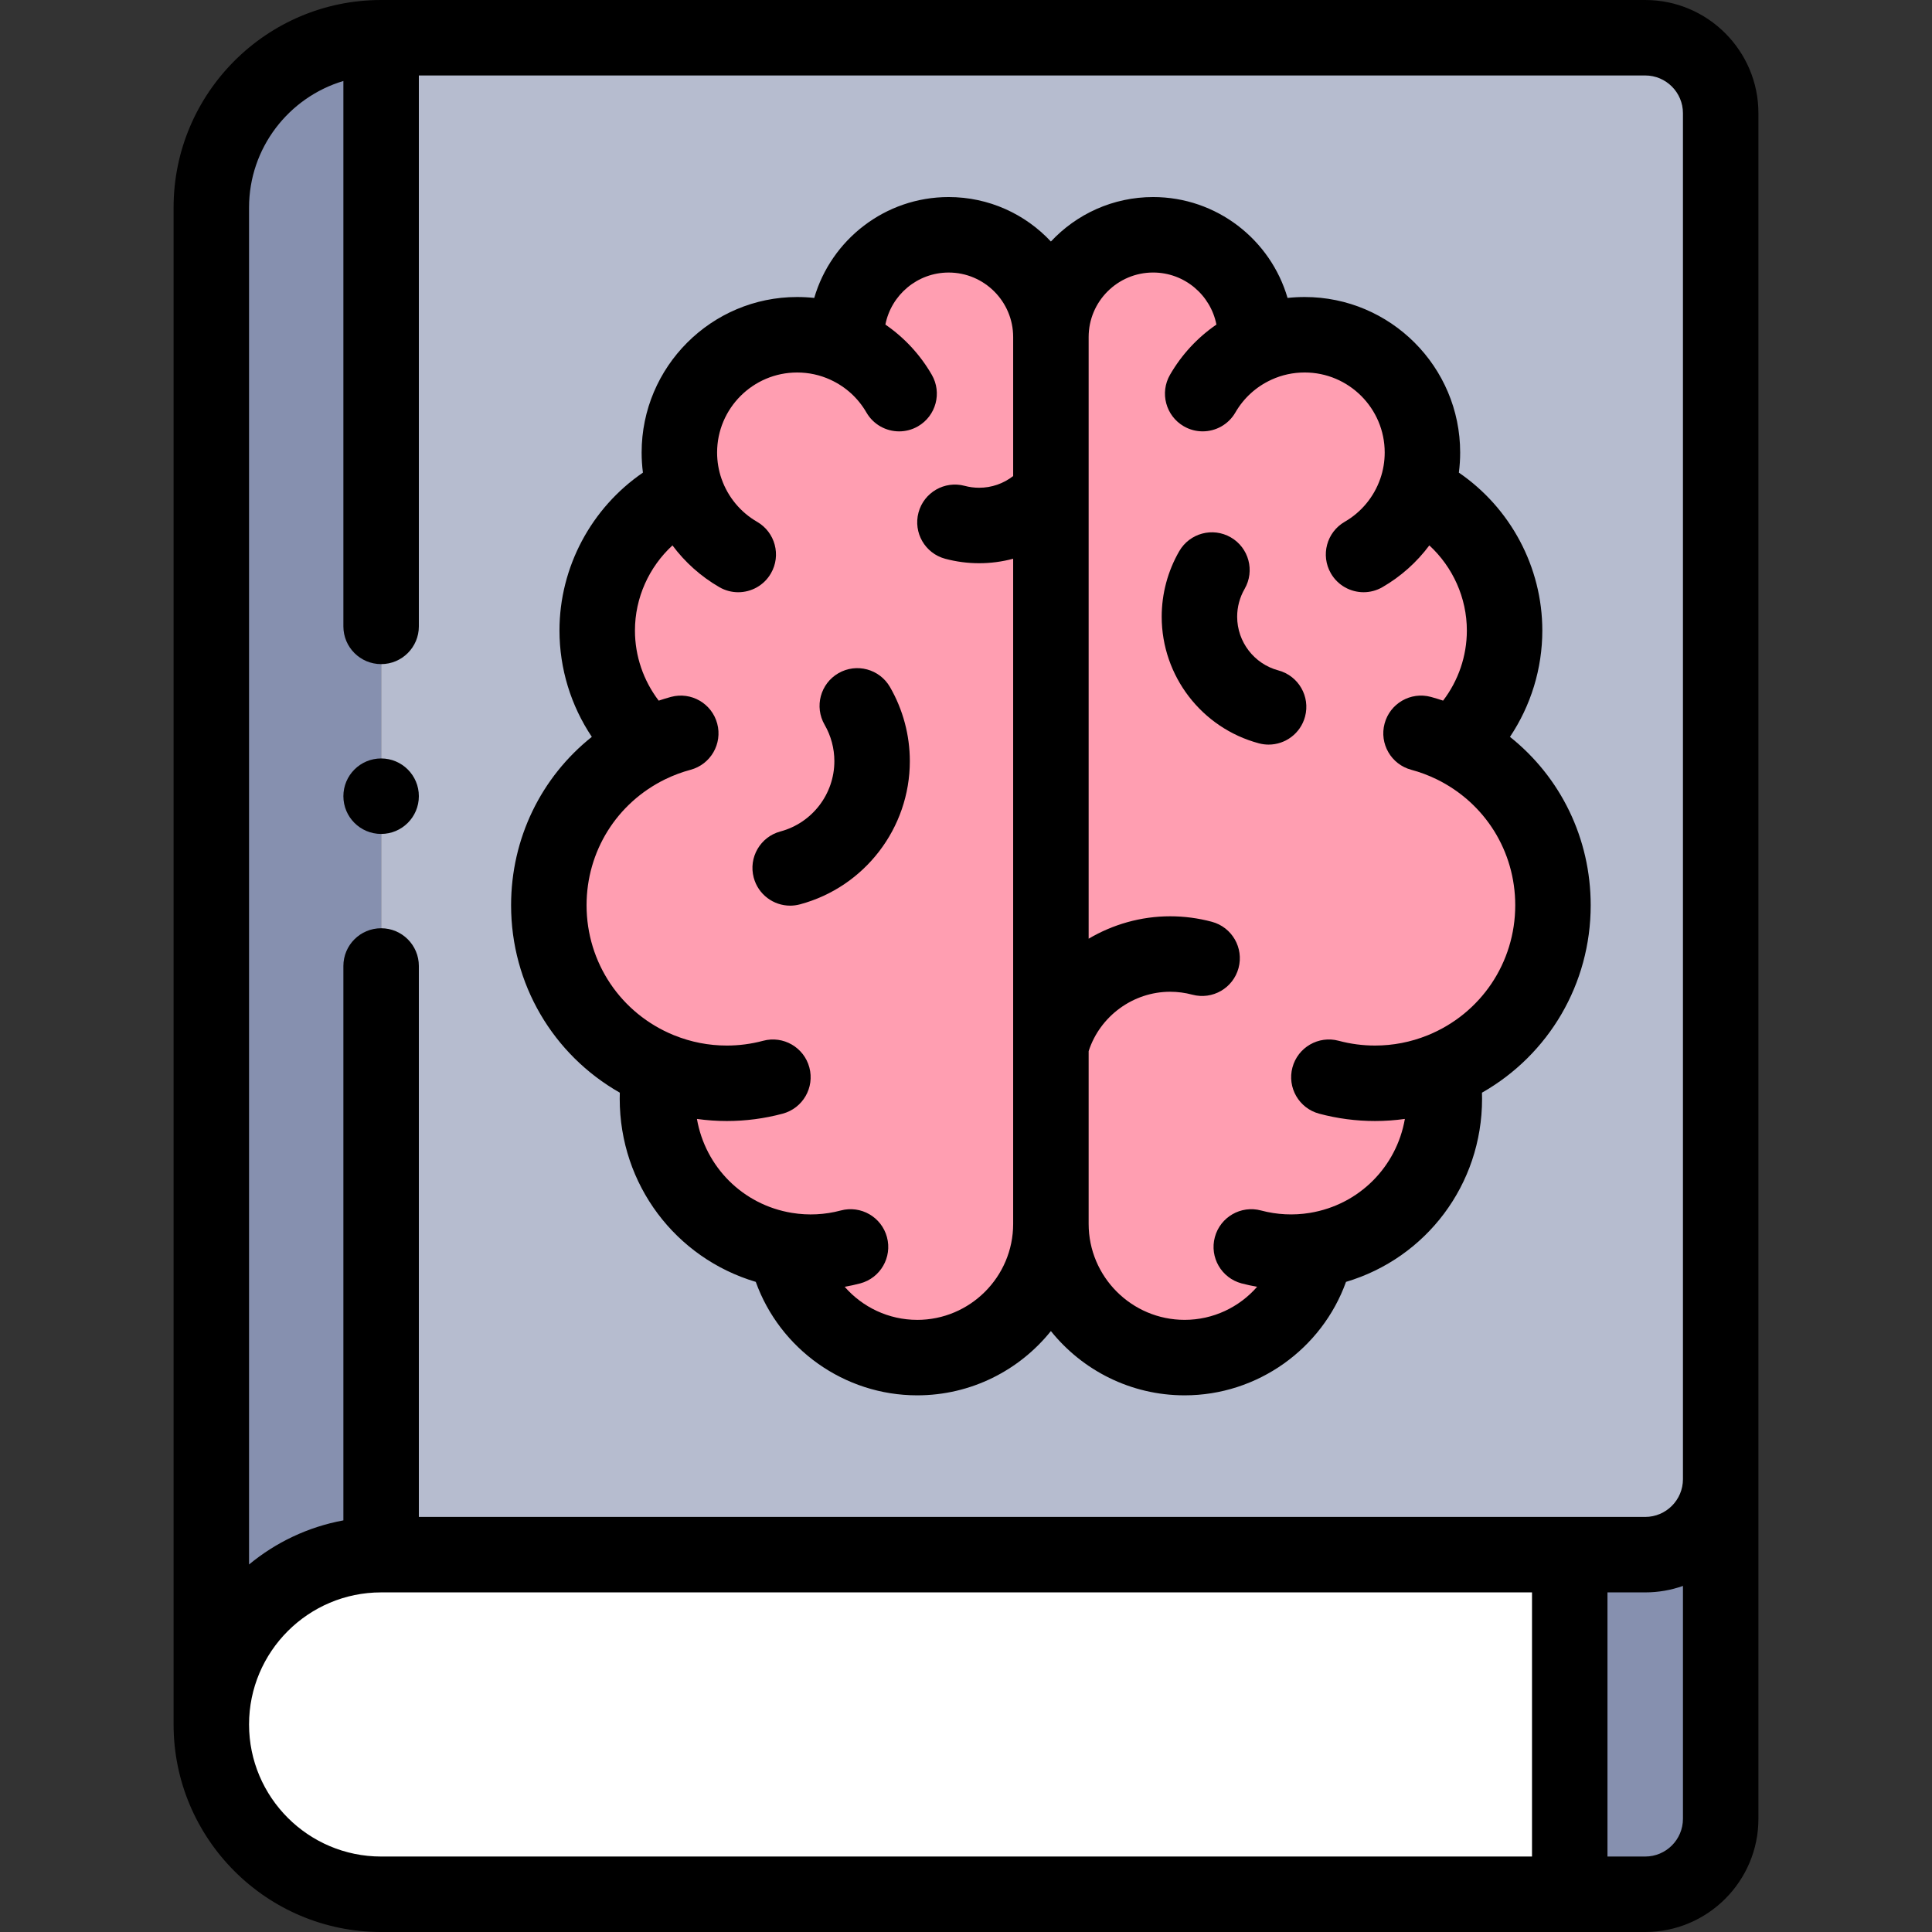 <svg id="Layer_1" enable-background="new 0 0 512.002 512.002" height="16" viewBox="0 0 512.002 512.002" width="16" xmlns="http://www.w3.org/2000/svg"><rect x="0" y="0" width="512.002" height="512.002" fill="#333333" stroke="none"/><g><g clip-rule="evenodd" fill-rule="evenodd"><path d="m436.001 10h-335v402.002h315 20.001c11 0 20-9 20-20v-362.002c-.001-10.999-9.001-20-20.001-20z" fill="#b6bccf"/><path d="m101.001 412.002v-402.002c-24.75 0-45 20.25-45 45v402.002c0-24.75 20.25-45 45-45z" fill="#8690af"/><path d="m416 412.002h-315c-24.75 0-45 20.25-45 45s20.25 45 45 45h315z" fill="#fff"/><path d="m416 412.002v90h20.001c11 0 20-9 20-20v-90c0 11-9 20-20 20z" fill="#8690af"/><g fill="#ff9eb1"><path d="m278.501 324.339v-235.022c0-14.902-12.192-27.094-27.094-27.094s-27.094 12.192-27.094 27.094v2.255c-3.975-1.835-8.399-2.86-13.063-2.86-17.235 0-31.207 13.972-31.207 31.207 0 3.613.616 7.081 1.745 10.308-13.888 6.462-23.517 20.538-23.517 36.865 0 12.098 5.288 22.96 13.677 30.405-15.69 7.663-26.499 23.774-26.499 42.411 0 19.799 12.199 36.747 29.49 43.744-.459 2.444-.702 4.965-.702 7.543 0 20.208 14.75 36.969 34.071 40.11 3.237 16.237 17.566 28.473 34.754 28.473 19.571.001 35.439-15.866 35.439-35.439z"/><path d="m278.501 89.317v235.022c0 19.573 15.867 35.441 35.441 35.441 17.188 0 31.517-12.236 34.754-28.473 19.321-3.141 34.071-19.902 34.071-40.11 0-2.578-.243-5.099-.702-7.543 17.29-6.997 29.49-23.944 29.49-43.744 0-18.637-10.809-34.748-26.499-42.411 8.389-7.445 13.677-18.307 13.677-30.405 0-16.327-9.629-30.403-23.517-36.865 1.129-3.227 1.745-6.696 1.745-10.308 0-17.235-13.972-31.207-31.207-31.207-4.665 0-9.089 1.025-13.064 2.86v-2.255c0-14.902-12.192-27.094-27.094-27.094-14.903-.002-27.095 12.19-27.095 27.092z"/></g></g><g><path d="m436.001 0h-335c-30.327 0-55 24.673-55 55v402.002c0 30.327 24.673 55 55 55h335c16.542 0 30-13.458 30-30v-452.002c0-16.542-13.458-30-30-30zm-335 492.002c-19.299 0-35-15.701-35-35s15.701-35 35-35h304.999v70zm345-10c0 5.514-4.486 10-10 10h-10.001v-70h10.001c3.505 0 6.871-.604 10-1.714zm0-90c0 5.514-4.486 10-10 10h-325v-146.004c0-5.522-4.478-10-10-10s-10 4.478-10 10v146.92c-9.377 1.729-17.929 5.84-25 11.688v-359.606c0-15.824 10.56-29.223 25-33.537v144.535c0 5.522 4.478 10 10 10s10-4.478 10-10v-145.998h325c5.514 0 10 4.486 10 10z"/><path d="m400.159 195.275c5.534-8.265 8.573-18.063 8.573-28.182 0-16.836-8.468-32.5-22.115-41.84.228-1.761.343-3.542.343-5.334 0-22.722-18.485-41.207-41.207-41.207-1.526 0-3.039.082-4.535.245-4.494-15.429-18.763-26.735-35.623-26.735-10.68 0-20.319 4.536-27.094 11.784-6.774-7.248-16.414-11.784-27.095-11.784-16.86 0-31.129 11.307-35.623 26.735-1.496-.163-3.009-.245-4.535-.245-22.722 0-41.207 18.485-41.207 41.207 0 1.792.115 3.572.344 5.334-13.649 9.34-22.116 25.003-22.116 41.84 0 10.119 3.039 19.918 8.573 28.182-13.429 10.697-21.395 26.91-21.395 44.634 0 20.824 11.092 39.585 28.814 49.664-.018.541-.026 1.082-.026 1.623 0 22.735 14.816 42.202 36.055 48.515 6.387 17.76 23.432 30.068 42.77 30.068 14.316 0 27.106-6.653 35.441-17.031 8.335 10.378 21.125 17.031 35.44 17.031 19.338 0 36.383-12.309 42.77-30.068 21.238-6.313 36.056-25.779 36.056-48.515 0-.541-.009-1.082-.026-1.623 17.723-10.079 28.814-28.839 28.814-49.664 0-17.723-7.966-33.936-21.396-44.634zm-157.099 154.504c-7.56 0-14.495-3.357-19.208-8.765 1.387-.25 2.768-.536 4.132-.902 5.334-1.429 8.501-6.912 7.071-12.247-1.428-5.333-6.902-8.505-12.247-7.071-4.184 1.121-8.608 1.343-12.886.641-.018-.003-.035-.003-.053-.006-13.067-2.144-22.975-12.233-25.173-24.9 2.614.365 5.258.554 7.925.554 4.996 0 9.975-.655 14.798-1.948 5.335-1.43 8.5-6.913 7.07-12.248-1.43-5.334-6.908-8.5-12.248-7.07-3.136.841-6.372 1.267-9.62 1.267-4.798 0-9.486-.912-13.934-2.71-.035-.014-.07-.023-.105-.036-14.057-5.739-23.135-19.238-23.135-34.428 0-14.294 7.972-27.075 20.808-33.382.025-.012.051-.02.076-.032 2.135-1.041 4.377-1.879 6.666-2.491 5.335-1.428 8.502-6.911 7.074-12.246-1.429-5.335-6.908-8.505-12.246-7.074-1.096.293-2.182.632-3.261.992-4.043-5.301-6.295-11.82-6.295-18.582 0-8.68 3.732-16.834 9.942-22.558 3.326 4.463 7.542 8.245 12.434 11.069 1.575.909 3.294 1.342 4.99 1.342 3.456 0 6.818-1.794 8.67-5.002 2.762-4.783 1.123-10.898-3.66-13.66-4.395-2.537-7.737-6.572-9.414-11.362-.007-.02-.017-.038-.024-.058-.772-2.229-1.166-4.564-1.166-6.945 0-11.693 9.514-21.207 21.207-21.207 3.078 0 6.042.645 8.811 1.912.022.01.043.024.065.034 4.004 1.845 7.285 4.839 9.491 8.657 1.853 3.208 5.213 5.001 8.669 5.001 1.696 0 3.417-.433 4.991-1.342 4.783-2.763 6.421-8.879 3.658-13.661-3.091-5.353-7.285-9.854-12.295-13.302 1.545-7.849 8.473-13.79 16.768-13.79 9.426 0 17.095 7.669 17.095 17.095v36.836c-2.573 2.005-5.712 3.103-9.026 3.103-1.287 0-2.57-.169-3.813-.502-5.338-1.429-10.818 1.737-12.248 7.07-1.43 5.335 1.736 10.818 7.07 12.248 2.931.785 5.955 1.184 8.99 1.184 3.091 0 6.118-.41 9.026-1.188v176.27c.001 14.028-11.412 25.44-25.44 25.44zm135.35-75.438c-.032.012-.064.021-.096.033-4.447 1.797-9.135 2.709-13.933 2.709-3.249 0-6.485-.426-9.621-1.267-5.336-1.43-10.818 1.737-12.248 7.07-1.43 5.335 1.735 10.818 7.07 12.248 4.823 1.293 9.803 1.948 14.799 1.948 2.667 0 5.311-.189 7.925-.554-2.198 12.667-12.108 22.757-25.175 24.9-.017.003-.033.003-.05.006-4.274.7-8.7.479-12.888-.641-5.33-1.429-10.818 1.737-12.246 7.071-1.43 5.335 1.737 10.818 7.071 12.247 1.364.365 2.744.652 4.132.902-4.713 5.408-11.647 8.765-19.208 8.765-14.027 0-25.44-11.412-25.44-25.44v-45.772c3.005-9.288 11.802-15.738 21.599-15.738 1.984 0 3.962.261 5.879.774 5.339 1.431 10.818-1.736 12.248-7.07s-1.735-10.818-7.07-12.248c-3.604-.966-7.325-1.456-11.057-1.456-7.754 0-15.177 2.151-21.599 5.939v-159.45c0-9.426 7.668-17.095 17.094-17.095 8.295 0 15.223 5.941 16.768 13.79-5.01 3.448-9.204 7.949-12.295 13.302-2.763 4.782-1.125 10.898 3.658 13.661 1.575.909 3.295 1.342 4.991 1.342 3.456 0 6.817-1.793 8.669-5.001 2.206-3.818 5.487-6.813 9.491-8.657.022-.01.043-.024.065-.034 2.769-1.268 5.733-1.912 8.811-1.912 11.693 0 21.207 9.514 21.207 21.207 0 2.38-.393 4.713-1.163 6.936-.008.023-.02.045-.028.068-1.675 4.789-5.018 8.824-9.413 11.361-4.782 2.761-6.422 8.877-3.66 13.66 1.852 3.208 5.213 5.002 8.67 5.002 1.695 0 3.415-.433 4.99-1.342 4.891-2.824 9.108-6.606 12.434-11.069 6.21 5.723 9.942 13.878 9.942 22.558 0 6.761-2.252 13.281-6.295 18.582-1.079-.359-2.165-.698-3.261-.992-5.34-1.43-10.818 1.739-12.246 7.074s1.739 10.818 7.074 12.246c2.289.612 4.532 1.45 6.667 2.491.023.011.048.019.072.03 12.839 6.307 20.812 19.089 20.812 33.384-.001 15.193-9.084 28.695-23.146 34.432z"/><path d="m222.192 178.407c-4.783 2.762-6.422 8.878-3.66 13.66 1.691 2.929 2.585 6.265 2.585 9.646 0 8.716-5.88 16.378-14.298 18.634-5.335 1.429-8.501 6.912-7.071 12.247 1.196 4.468 5.237 7.415 9.653 7.415.856 0 1.727-.111 2.594-.344 17.146-4.594 29.122-20.2 29.122-37.952 0-6.888-1.82-13.681-5.265-19.646-2.762-4.783-8.878-6.422-13.66-3.66z"/><path d="m338.782 177.666c-6.43-1.723-10.92-7.575-10.92-14.231 0-2.583.683-5.131 1.974-7.367 2.762-4.782 1.123-10.898-3.66-13.66-4.782-2.762-10.898-1.122-13.66 3.66-3.044 5.272-4.653 11.277-4.653 17.367 0 15.692 10.586 29.488 25.742 33.55.867.232 1.738.344 2.595.344 4.416 0 8.456-2.947 9.653-7.414 1.429-5.336-1.737-10.819-7.071-12.249z"/><path d="m101.001 200.998c-5.522 0-10 4.48-10 10.003s4.478 10 10 10 10-4.478 10-10v-.007c0-5.522-4.478-9.996-10-9.996z"/></g></g></svg>